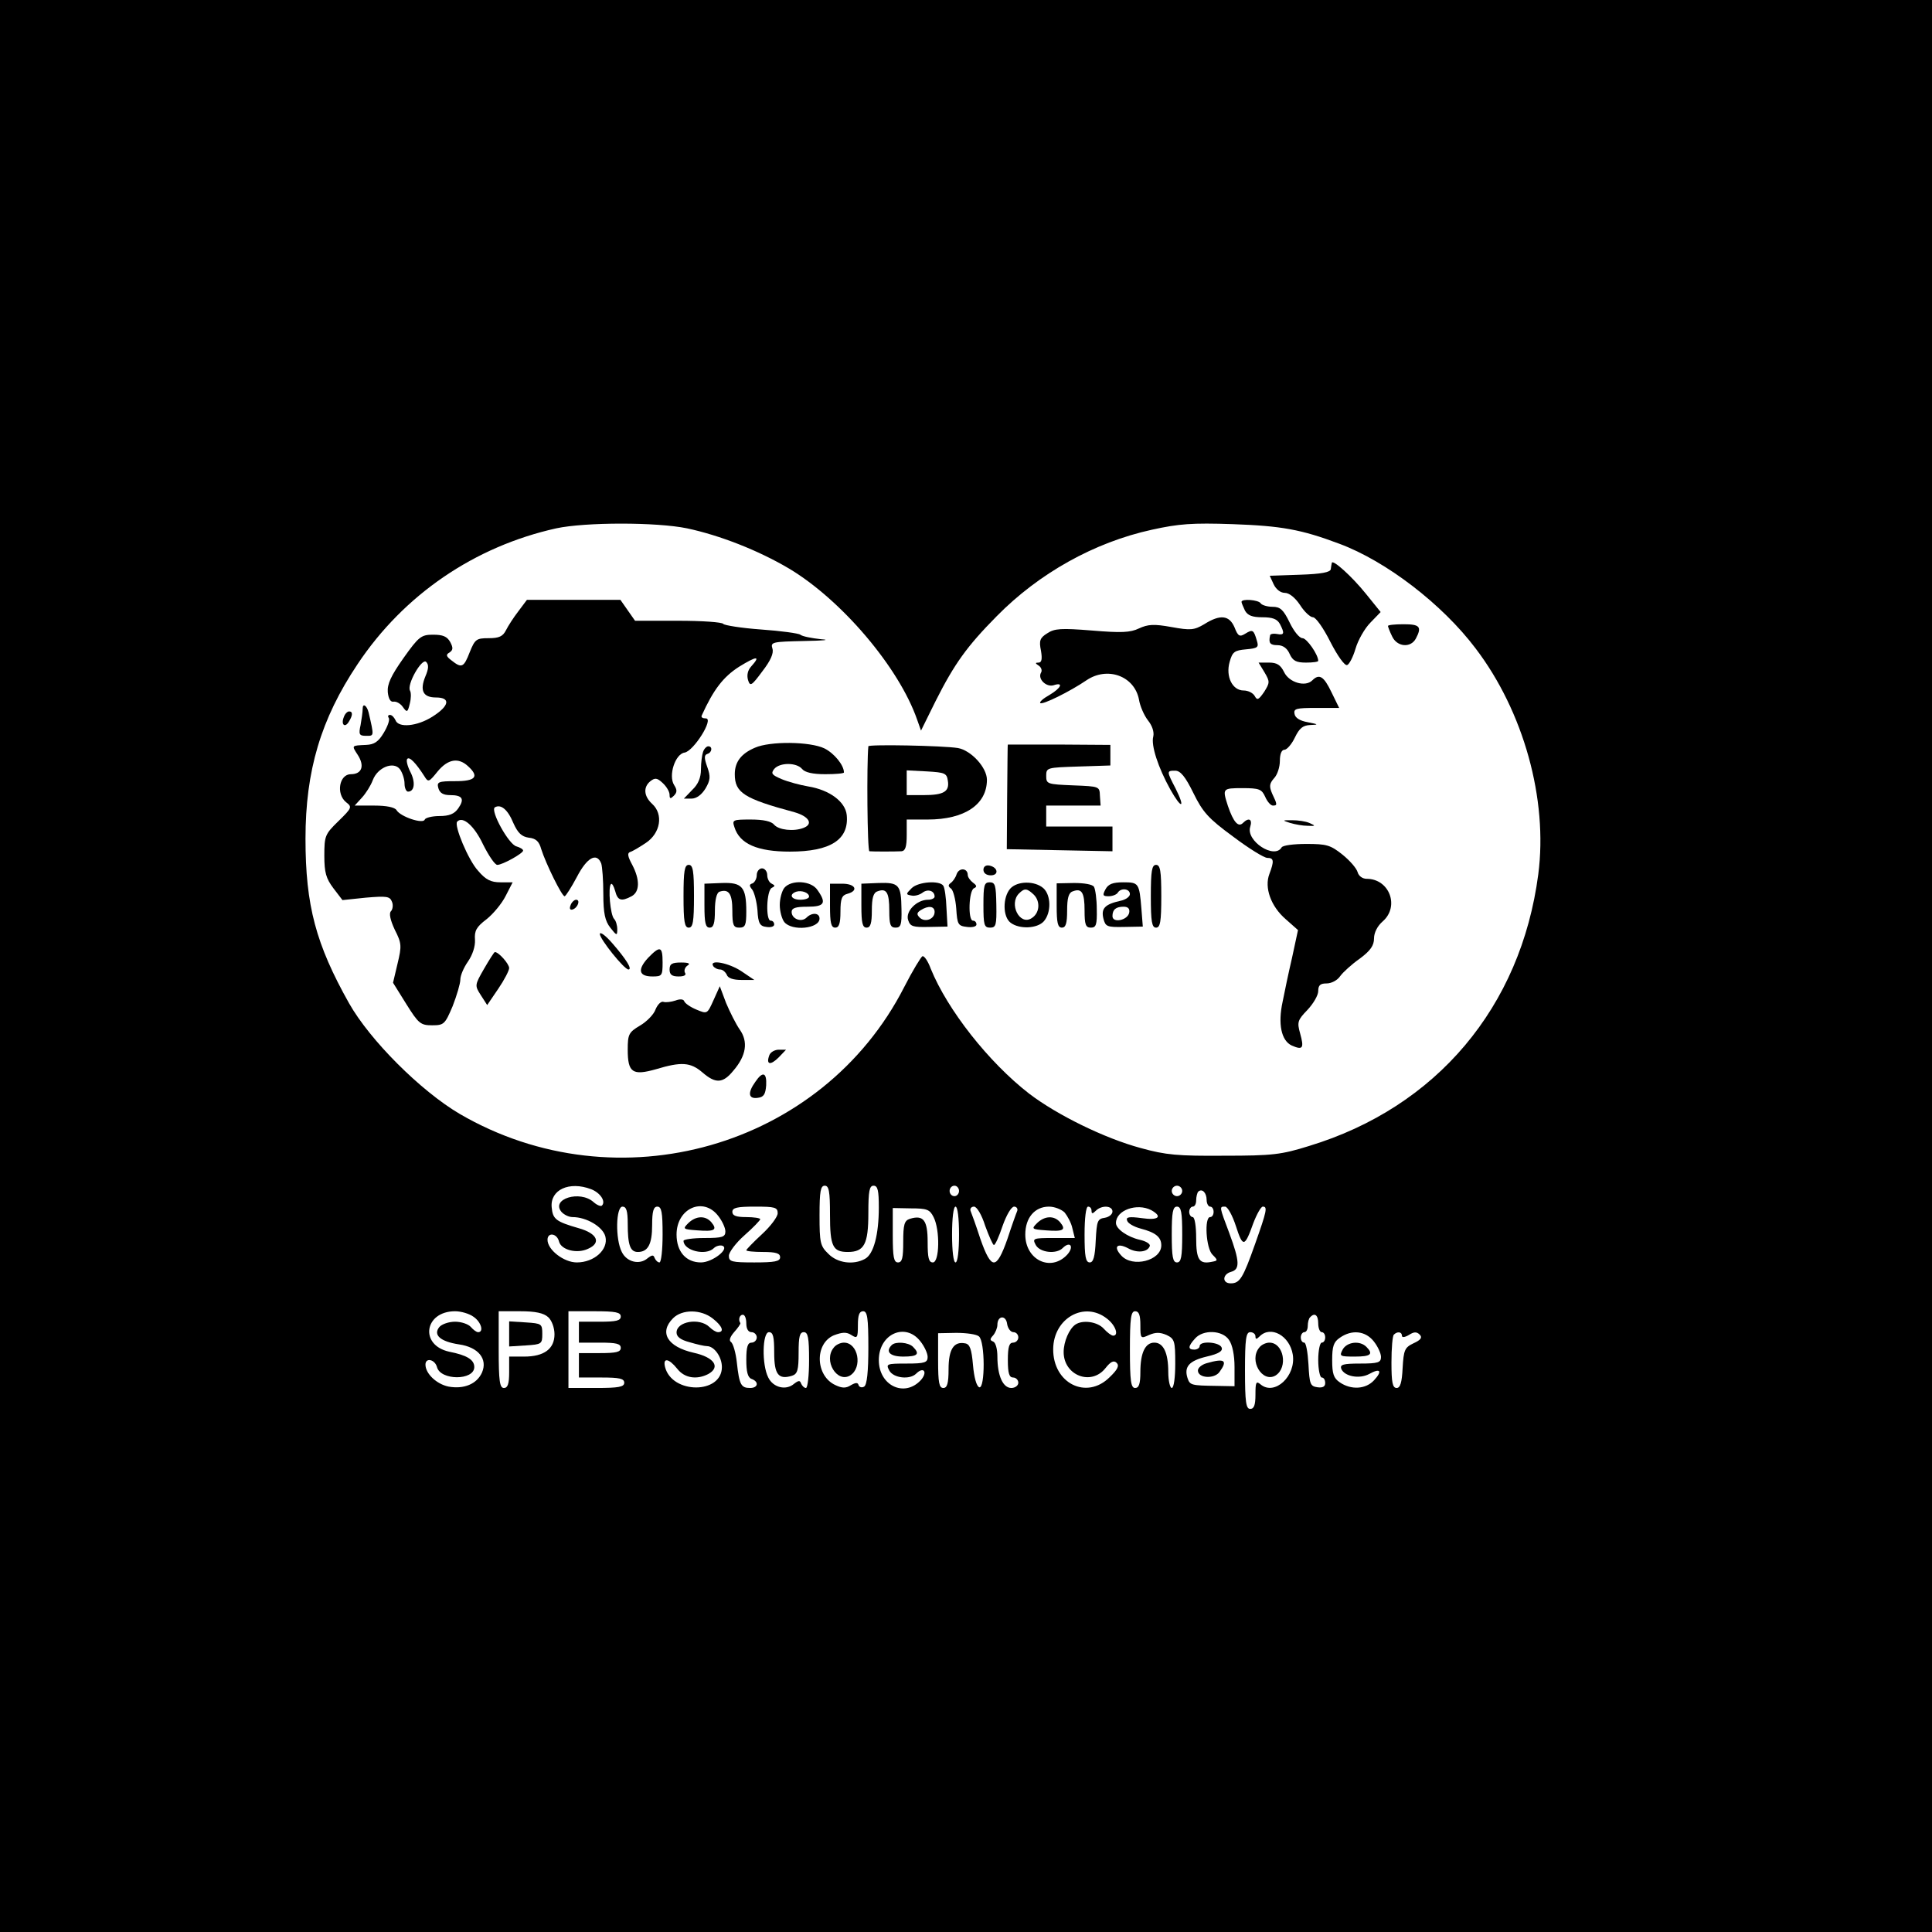 <?xml version="1.0" standalone="no"?>
<!DOCTYPE svg PUBLIC "-//W3C//DTD SVG 20010904//EN"
 "http://www.w3.org/TR/2001/REC-SVG-20010904/DTD/svg10.dtd">
<svg version="1.0" xmlns="http://www.w3.org/2000/svg"
 width="554pt" height="554pt" viewBox="0 0 554 554"
 preserveAspectRatio="xMidYMid meet">

<g transform="translate(0,554) scale(0.1,-0.1)"
fill="#000000" stroke="none">
<path d="M0 2770 l0 -2770 2770 0 2770 0 0 2770 0 2770 -2770 0 -2770 0 0
-2770z m1970 1255 c94 -20 204 -63 292 -115 151 -90 316 -284 368 -434 l11
-31 42 85 c54 107 90 157 175 243 121 123 280 212 445 248 77 17 115 20 232
16 139 -5 196 -15 305 -56 135 -50 296 -174 391 -300 138 -181 208 -433 180
-648 -50 -381 -292 -668 -657 -779 -80 -25 -105 -28 -244 -28 -132 -1 -167 2
-239 22 -104 28 -240 95 -320 156 -116 90 -234 240 -282 358 -8 22 -19 38 -24
36 -4 -2 -28 -41 -52 -88 -235 -461 -822 -628 -1275 -364 -112 66 -257 211
-317 317 -95 169 -125 280 -125 472 0 195 44 343 149 500 133 200 336 338 570
390 84 18 288 18 375 0z m-275 -1895 c26 -10 43 -35 31 -47 -3 -3 -14 1 -24
10 -39 35 -123 9 -92 -28 7 -8 21 -15 32 -15 40 0 87 -28 94 -56 9 -37 -32
-74 -82 -74 -37 0 -84 36 -84 65 0 22 27 19 33 -5 6 -24 51 -36 83 -21 39 17
27 44 -26 59 -66 19 -75 26 -78 60 -5 50 50 76 113 52z m685 -73 c0 -91 8
-107 51 -107 47 0 59 22 59 111 0 64 3 79 15 79 12 0 15 -14 15 -62 0 -79 -15
-135 -40 -148 -33 -18 -79 -12 -105 15 -23 22 -25 32 -25 110 0 69 3 85 15 85
12 0 15 -16 15 -83z m370 68 c0 -8 -6 -15 -13 -15 -8 0 -14 7 -14 15 0 8 6 15
14 15 7 0 13 -7 13 -15z m640 0 c0 -8 -7 -15 -15 -15 -8 0 -15 7 -15 15 0 8 7
15 15 15 8 0 15 -7 15 -15z m70 -26 c0 -10 5 -19 10 -19 6 0 10 -7 10 -15 0
-8 -4 -15 -10 -15 -17 0 -12 -90 7 -108 16 -16 15 -17 -1 -20 -37 -8 -46 5
-46 68 0 33 -4 60 -10 60 -5 0 -10 7 -10 15 0 8 5 15 10 15 6 0 10 8 10 18 0
10 3 22 6 25 11 10 24 -3 24 -24z m-1660 -68 c0 -61 7 -81 29 -81 29 0 41 22
41 77 0 40 4 53 15 53 12 0 15 -16 15 -80 0 -44 -4 -80 -9 -80 -5 0 -11 6 -14
13 -3 9 -7 9 -20 -1 -23 -20 -60 -11 -74 18 -19 37 -17 130 2 130 11 0 15 -12
15 -49z m259 23 c12 -15 21 -35 21 -45 0 -16 -8 -19 -60 -19 -33 0 -60 -4 -60
-8 0 -28 64 -44 87 -21 6 6 17 9 24 7 23 -8 -28 -48 -61 -48 -43 0 -70 31 -70
80 0 75 76 109 119 54z m171 7 c0 -10 -20 -37 -45 -60 -25 -23 -45 -44 -45
-46 0 -3 22 -5 48 -5 37 0 49 -4 49 -15 0 -12 -15 -15 -74 -15 -65 0 -73 2
-73 19 0 10 20 37 45 59 25 22 45 43 45 46 0 3 -18 6 -40 6 -29 0 -40 4 -40
15 0 12 14 15 65 15 57 0 65 -2 65 -19z m447 -11 c19 -37 17 -130 -2 -130 -12
0 -15 13 -15 59 0 62 -12 78 -51 66 -16 -5 -19 -17 -19 -66 0 -46 -3 -59 -15
-59 -12 0 -15 15 -15 78 l0 78 52 -1 c46 0 54 -3 65 -25z m73 -50 c0 -47 -4
-80 -10 -80 -6 0 -10 33 -10 80 0 47 4 80 10 80 6 0 10 -33 10 -80z m75 25
c11 -30 22 -55 25 -55 4 0 15 25 25 55 11 31 25 55 33 55 7 0 11 -6 9 -12 -3
-7 -16 -43 -28 -80 -16 -46 -28 -68 -39 -68 -11 0 -23 22 -39 68 -12 37 -25
73 -28 80 -2 6 2 12 10 12 8 0 22 -23 32 -55z m228 38 c8 -10 19 -30 22 -45
l7 -28 -61 0 c-59 0 -61 -1 -51 -20 12 -22 59 -27 77 -9 22 22 34 4 13 -19
-47 -50 -120 -15 -120 58 0 48 27 80 68 80 16 0 36 -8 45 -17z m77 5 c0 -9 3
-9 12 0 17 17 48 15 48 -2 0 -8 -10 -16 -22 -18 -21 -3 -23 -9 -26 -65 -2 -47
-7 -63 -17 -63 -12 0 -15 17 -15 80 0 47 4 80 10 80 6 0 10 -5 10 -12z m171 2
c34 -19 21 -30 -27 -23 -37 5 -46 3 -42 -7 2 -8 20 -18 39 -23 42 -11 59 -24
59 -48 0 -44 -83 -65 -115 -29 -23 25 -12 37 19 21 26 -15 57 -12 63 6 2 6
-11 14 -29 18 -35 8 -68 31 -68 48 0 37 60 58 101 37z m89 -70 c0 -64 -3 -80
-15 -80 -12 0 -15 16 -15 80 0 64 3 80 15 80 12 0 15 -16 15 -80z m154 24 c20
-62 25 -61 50 9 10 26 22 47 27 47 14 0 12 -11 -22 -107 -35 -99 -44 -113 -70
-113 -25 0 -24 26 1 33 26 7 25 30 -5 111 -29 77 -29 76 -12 76 7 0 21 -25 31
-56z m-2186 -260 c22 -15 30 -44 13 -44 -5 0 -14 7 -21 15 -7 8 -27 15 -45 15
-18 0 -38 -7 -45 -15 -19 -23 3 -42 56 -50 56 -8 83 -42 66 -81 -15 -33 -52
-48 -96 -40 -34 7 -66 37 -66 63 0 21 27 15 33 -7 10 -39 107 -39 107 0 0 21
-21 34 -72 44 -86 19 -71 116 17 116 17 0 41 -7 53 -16z m214 -1 c10 -9 18
-30 18 -49 0 -42 -30 -64 -87 -64 l-43 0 0 -45 c0 -33 -4 -45 -15 -45 -12 0
-15 19 -15 110 l0 110 62 0 c43 0 67 -5 80 -17z m208 2 c0 -12 -13 -15 -60
-15 l-60 0 0 -30 0 -30 60 0 c47 0 60 -3 60 -15 0 -12 -13 -15 -60 -15 l-60 0
0 -35 0 -35 65 0 c51 0 65 -3 65 -15 0 -12 -16 -15 -80 -15 l-80 0 0 110 0
110 75 0 c60 0 75 -3 75 -15z m264 -6 c27 -21 34 -39 15 -39 -6 0 -17 7 -25
15 -28 27 -94 16 -94 -16 0 -12 11 -21 38 -28 20 -6 42 -11 49 -11 21 0 43
-31 43 -60 0 -78 -143 -78 -163 0 -7 28 11 25 35 -5 21 -27 56 -32 89 -15 36
20 17 48 -42 61 -75 17 -100 58 -59 99 26 26 80 26 114 -1z m446 -83 c0 -70
-4 -107 -12 -112 -6 -4 -14 -2 -16 4 -2 8 -8 8 -22 0 -14 -9 -25 -9 -44 0 -58
26 -61 119 -5 143 24 9 36 10 50 1 17 -11 19 -9 19 28 0 29 4 40 15 40 12 0
15 -18 15 -104z m684 83 c25 -19 35 -49 18 -49 -5 0 -17 9 -27 20 -18 20 -60
26 -81 12 -18 -12 -34 -49 -34 -79 0 -67 79 -98 120 -46 15 19 24 23 32 15 8
-8 3 -19 -20 -41 -66 -66 -163 -18 -162 81 1 88 89 138 154 87z m96 -19 c0
-39 1 -39 25 -28 19 8 31 8 50 0 23 -11 25 -17 25 -82 0 -40 -4 -70 -10 -70
-5 0 -10 21 -10 46 0 55 -14 84 -40 84 -26 0 -40 -29 -40 -84 0 -34 -4 -46
-15 -46 -12 0 -15 19 -15 110 0 91 3 110 15 110 11 0 15 -11 15 -40z m-1130 5
c0 -16 6 -25 15 -25 8 0 15 -7 15 -15 0 -8 -7 -15 -15 -15 -11 0 -15 -12 -15
-49 0 -34 4 -51 15 -55 22 -8 19 -26 -4 -26 -26 0 -31 9 -38 72 -3 29 -11 56
-17 60 -6 4 -3 14 9 28 11 12 19 24 18 26 -7 10 -2 24 7 24 6 0 10 -11 10 -25z
m766 -25 c8 0 14 -7 14 -15 0 -8 -7 -15 -15 -15 -11 0 -15 -12 -15 -50 0 -38
4 -50 15 -50 8 0 15 -7 15 -15 0 -8 -9 -15 -20 -15 -24 0 -40 35 -40 90 0 22
-5 40 -12 43 -10 4 -10 7 0 18 6 7 12 21 12 30 0 27 25 29 28 2 2 -12 10 -23
18 -23z m874 25 c0 -14 5 -25 10 -25 6 0 10 -7 10 -15 0 -8 -4 -15 -10 -15 -5
0 -10 -22 -10 -50 0 -27 5 -50 10 -50 6 0 10 -7 10 -16 0 -10 -7 -14 -22 -12
-21 3 -23 9 -26 66 -2 34 -7 62 -12 62 -6 0 -10 7 -10 15 0 8 5 15 10 15 6 0
10 8 10 18 0 10 3 22 7 25 13 14 23 6 23 -18z m-1560 -84 c0 -62 12 -78 51
-66 16 5 19 17 19 66 0 46 3 59 15 59 12 0 15 -16 15 -80 0 -44 -4 -80 -9 -80
-5 0 -11 6 -14 13 -3 9 -7 9 -20 -1 -23 -20 -60 -11 -74 18 -19 37 -17 130 2
130 12 0 15 -13 15 -59z m419 33 c12 -15 21 -35 21 -45 0 -16 -8 -19 -60 -19
-58 0 -60 -1 -50 -20 12 -22 59 -27 77 -9 22 22 34 4 13 -19 -47 -50 -120 -15
-120 58 0 75 76 109 119 54z m168 14 c18 -14 18 -151 1 -146 -8 3 -15 29 -18
64 -4 46 -9 60 -23 62 -32 6 -47 -17 -47 -74 0 -41 -4 -54 -15 -54 -12 0 -15
15 -15 78 l0 79 52 1 c29 0 58 -4 65 -10z m717 -10 c10 -14 16 -44 16 -78 l0
-55 -52 1 c-73 1 -76 2 -83 23 -10 32 5 49 55 61 35 8 47 16 43 26 -6 16 -63
20 -63 4 0 -5 -7 -10 -15 -10 -19 0 -19 9 2 32 23 26 78 24 97 -4z m76 10 c0
-9 3 -9 12 0 32 32 86 2 95 -52 10 -62 -52 -119 -92 -86 -13 11 -15 7 -15 -29
0 -30 -4 -41 -15 -41 -12 0 -15 19 -15 110 0 91 3 110 15 110 8 0 15 -5 15
-12z m339 -14 c12 -15 21 -35 21 -45 0 -16 -8 -19 -60 -19 -49 0 -58 -3 -54
-15 9 -22 52 -30 80 -15 32 18 39 9 14 -18 -24 -26 -66 -28 -98 -6 -18 12 -22
25 -22 64 0 39 4 52 22 64 34 24 73 20 97 -10z m81 16 c0 -6 8 -5 20 2 14 9
22 10 31 1 8 -8 4 -15 -18 -25 -25 -12 -28 -19 -31 -71 -2 -42 -7 -57 -17 -57
-12 0 -15 16 -15 73 0 41 3 77 7 80 10 10 23 8 23 -3z"/>
<path d="M3819 3926 c-1 -3 -2 -12 -3 -18 -1 -9 -27 -14 -88 -16 l-87 -3 11
-24 c7 -15 20 -25 32 -25 13 0 30 -14 44 -35 12 -19 29 -35 37 -35 8 0 30 -31
50 -71 20 -39 41 -69 48 -66 6 2 17 23 24 47 7 24 26 58 43 75 l29 30 -42 52
c-41 51 -96 100 -98 89z"/>
<path d="M1487 3788 c-14 -18 -30 -43 -36 -55 -9 -18 -20 -23 -50 -23 -35 0
-39 -3 -54 -40 -17 -44 -23 -47 -52 -24 -16 12 -17 17 -6 23 10 7 11 13 2 30
-9 16 -21 21 -49 21 -34 0 -41 -5 -85 -67 -36 -51 -47 -75 -45 -98 2 -19 8
-29 17 -27 7 1 19 -5 26 -15 12 -17 14 -16 20 9 4 15 4 31 1 37 -11 17 34 95
46 83 8 -8 7 -20 -2 -41 -17 -41 -7 -61 30 -61 43 0 39 -24 -10 -55 -44 -28
-98 -33 -106 -10 -4 8 -10 15 -16 15 -5 0 -7 -4 -3 -9 3 -6 -4 -25 -15 -43
-15 -25 -27 -33 -50 -34 -43 -2 -42 -1 -24 -29 20 -31 12 -55 -20 -55 -33 0
-43 -56 -14 -80 18 -14 18 -16 -22 -55 -38 -37 -40 -42 -40 -99 0 -48 5 -65
26 -93 l26 -34 67 7 c60 5 69 4 75 -12 4 -9 2 -22 -3 -27 -6 -6 -2 -25 11 -53
20 -39 20 -47 8 -97 l-13 -55 38 -61 c35 -56 41 -61 74 -61 34 0 37 3 59 55
12 31 22 65 22 76 0 12 10 35 22 52 13 19 21 43 20 62 -2 26 4 37 33 59 19 15
44 45 55 67 l20 39 -35 0 c-27 0 -42 7 -64 33 -28 30 -70 131 -60 141 16 17
49 -12 74 -65 16 -32 34 -59 41 -59 15 0 74 33 74 41 0 4 -9 9 -19 12 -22 5
-76 103 -62 112 17 10 37 -6 53 -45 13 -29 24 -39 44 -42 21 -2 30 -11 36 -33
13 -41 59 -135 67 -135 3 0 19 25 35 55 29 56 57 72 70 39 3 -9 6 -48 6 -87 0
-56 5 -78 20 -97 18 -23 20 -24 20 -5 0 12 -4 25 -9 30 -11 11 -18 91 -9 100
3 3 8 -6 12 -20 7 -27 17 -31 47 -15 24 13 24 48 2 90 -13 24 -15 34 -6 37 7
2 27 14 45 26 42 28 51 82 18 112 -24 22 -26 48 -5 65 13 10 19 10 35 -5 11
-10 20 -25 20 -34 0 -12 3 -12 12 -3 10 10 10 17 1 31 -17 27 3 89 30 93 26 4
85 98 61 98 -9 0 -14 3 -12 8 34 75 62 111 107 140 52 32 63 32 35 1 -10 -11
-13 -25 -9 -39 6 -19 10 -17 41 25 24 31 33 52 29 65 -6 19 -1 20 92 22 55 1
76 3 48 5 -27 3 -54 8 -60 13 -5 4 -56 11 -113 15 -56 4 -105 12 -108 16 -3 5
-61 9 -129 9 l-124 0 -21 30 -21 30 -134 0 -134 0 -24 -32z m-270 -474 c11
-18 13 -17 38 14 29 35 59 41 87 15 33 -30 22 -43 -36 -43 -49 0 -54 -2 -49
-20 4 -14 14 -20 34 -20 35 0 42 -11 23 -38 -11 -16 -26 -22 -54 -22 -21 0
-40 -5 -42 -10 -4 -14 -70 8 -81 27 -5 8 -28 13 -64 13 l-56 0 21 23 c11 12
25 34 31 50 14 37 60 55 78 31 7 -10 13 -28 13 -41 0 -13 5 -23 10 -23 19 0
22 28 6 58 -8 16 -12 33 -8 36 6 7 24 -11 49 -50z"/>
<path d="M3560 3814 c0 -3 5 -14 10 -25 8 -14 21 -19 50 -19 29 0 42 -5 50
-19 14 -27 13 -33 -8 -29 -11 2 -20 0 -20 -4 -5 -22 0 -28 21 -28 16 0 28 -9
35 -25 9 -20 19 -25 47 -25 19 0 35 2 35 5 0 18 -33 65 -45 65 -9 0 -25 20
-37 45 -18 37 -27 45 -49 45 -15 0 -31 5 -34 10 -6 10 -55 14 -55 4z"/>
<path d="M3453 3750 c-29 -17 -39 -18 -94 -8 -50 9 -67 8 -93 -4 -25 -12 -51
-13 -135 -6 -88 7 -107 6 -128 -8 -21 -13 -24 -21 -18 -50 4 -24 2 -34 -7 -34
-10 0 -10 -2 1 -9 7 -5 10 -14 6 -20 -10 -18 15 -42 36 -36 30 10 22 -8 -12
-28 -18 -10 -29 -20 -26 -23 6 -6 85 33 132 65 60 41 138 13 151 -55 3 -19 15
-46 26 -60 12 -15 18 -33 15 -46 -7 -25 14 -89 49 -152 32 -57 44 -55 15 3
-26 50 -26 51 -1 51 15 0 29 -17 52 -64 27 -55 43 -73 114 -125 45 -34 89 -61
98 -61 19 0 20 -9 6 -46 -15 -39 4 -93 47 -130 l35 -31 -17 -79 c-10 -43 -22
-100 -27 -126 -14 -64 -4 -112 26 -126 32 -14 36 -8 24 35 -9 32 -7 38 21 67
17 18 31 42 31 54 0 17 6 22 24 22 14 0 31 9 39 21 8 11 33 34 56 50 31 23 41
38 41 58 0 17 10 36 25 49 49 43 19 122 -46 122 -12 0 -23 8 -26 19 -3 11 -22
33 -43 50 -35 28 -46 31 -104 31 -36 0 -68 -4 -71 -10 -21 -35 -103 19 -90 59
7 22 -4 28 -21 11 -13 -13 -27 2 -43 49 -16 50 -16 51 42 51 48 0 55 -3 65
-25 6 -14 16 -25 22 -25 13 0 13 3 -2 34 -9 21 -8 29 5 44 10 10 17 33 17 50
0 20 5 32 13 32 7 0 21 16 30 35 13 27 23 35 44 36 25 1 24 2 -7 8 -22 4 -36
12 -38 24 -3 15 5 17 62 17 l66 0 -22 45 c-22 46 -35 54 -55 34 -20 -20 -67
-6 -81 24 -10 20 -20 27 -43 27 l-30 0 17 -28 c16 -27 15 -30 -1 -56 -16 -23
-20 -25 -27 -12 -5 9 -19 16 -32 16 -32 0 -52 40 -40 82 8 29 14 33 47 36 34
3 37 6 31 25 -9 31 -12 33 -33 20 -16 -10 -21 -8 -31 18 -15 35 -41 38 -87 9z"/>
<path d="M3980 3745 c0 -2 5 -16 12 -30 14 -30 53 -34 68 -6 18 34 11 41 -35
41 -25 0 -45 -2 -45 -5z"/>
<path d="M1040 3508 c0 -9 -3 -30 -6 -47 -6 -27 -4 -31 16 -31 23 0 23 -2 7
67 -5 20 -17 28 -17 11z"/>
<path d="M986 3484 c-9 -22 3 -32 14 -14 12 19 12 30 1 30 -5 0 -12 -7 -15
-16z"/>
<path d="M2165 3396 c-40 -17 -58 -41 -58 -76 0 -53 26 -70 171 -109 42 -12
55 -34 26 -45 -28 -11 -71 -6 -84 9 -8 10 -31 15 -67 15 -52 0 -54 -1 -47 -22
15 -48 66 -70 159 -70 116 0 170 34 163 105 -4 38 -49 72 -111 82 -23 4 -57
13 -76 21 -28 12 -31 16 -21 29 16 19 64 19 80 0 8 -10 31 -15 66 -15 30 0 54
2 54 5 0 21 -28 55 -56 69 -42 20 -156 21 -199 2z"/>
<path d="M2490 3400 c-5 -51 -3 -300 3 -301 9 -1 73 -1 92 0 11 1 15 13 15 46
l0 45 60 0 c106 0 170 43 170 114 0 35 -45 84 -83 91 -44 7 -257 11 -257 5z
m228 -99 c5 -31 -12 -41 -70 -41 l-48 0 0 35 0 36 58 -3 c51 -3 57 -5 60 -27z"/>
<path d="M2890 3405 c-1 0 -1 -67 -2 -150 l-1 -150 152 -3 151 -3 0 36 0 35
-95 0 -95 0 0 30 0 30 78 0 78 0 -2 28 c-1 27 -1 27 -77 30 -74 3 -77 4 -77
27 0 24 2 24 92 27 l92 3 0 30 0 29 -147 1 c-81 0 -147 0 -147 0z"/>
<path d="M2016 3384 c-3 -9 -6 -31 -6 -50 0 -24 -8 -43 -25 -59 l-24 -25 22 0
c14 0 29 11 40 29 14 24 15 34 5 62 -9 25 -9 34 0 37 14 4 16 22 3 22 -5 0
-12 -7 -15 -16z"/>
<path d="M3700 3180 c14 -4 36 -8 50 -8 23 -1 23 0 5 8 -11 5 -33 8 -50 8 -29
0 -29 0 -5 -8z"/>
<path d="M1960 2970 c0 -73 3 -90 15 -90 12 0 15 17 15 90 0 73 -3 90 -15 90
-12 0 -15 -17 -15 -90z"/>
<path d="M2820 3046 c0 -10 9 -16 21 -16 24 0 21 23 -4 28 -10 2 -17 -3 -17
-12z"/>
<path d="M3300 2970 c0 -73 3 -90 15 -90 12 0 15 17 15 90 0 73 -3 90 -15 90
-12 0 -15 -17 -15 -90z"/>
<path d="M2170 3031 c0 -11 -6 -21 -12 -24 -10 -3 -10 -7 -1 -18 6 -8 13 -35
15 -59 2 -38 7 -46 26 -48 12 -2 22 1 22 7 0 6 -4 11 -10 11 -15 0 -12 87 3
94 10 5 10 7 0 12 -7 3 -13 14 -13 25 0 10 -7 19 -15 19 -8 0 -15 -9 -15 -19z"/>
<path d="M2743 3033 c-3 -10 -11 -21 -17 -25 -8 -6 -7 -10 1 -16 6 -4 13 -30
15 -57 3 -46 5 -50 31 -53 15 -2 27 1 27 7 0 6 -4 11 -10 11 -15 0 -12 87 3
93 9 4 8 8 -3 16 -8 6 -15 16 -15 22 0 20 -25 22 -32 2z"/>
<path d="M2020 2943 c0 -49 3 -63 15 -63 11 0 15 12 15 49 0 31 5 51 13 54 27
9 37 -6 37 -54 0 -42 3 -49 20 -49 17 0 20 7 20 46 0 71 -12 84 -70 82 l-50
-2 0 -63z"/>
<path d="M2249 2994 c-7 -9 -13 -31 -13 -49 0 -18 6 -40 13 -49 22 -27 101
-19 101 10 0 17 -22 18 -37 3 -15 -15 -43 -4 -43 16 0 11 11 15 45 15 49 0 56
10 29 48 -18 27 -75 30 -95 6z m71 -25 c0 -5 -11 -9 -25 -9 -26 0 -34 15 -12
23 16 5 37 -3 37 -14z"/>
<path d="M2380 2943 c0 -49 3 -63 15 -63 11 0 15 12 15 46 0 37 4 47 20 51 33
9 23 29 -15 29 l-35 0 0 -63z"/>
<path d="M2470 2943 c0 -49 3 -63 15 -63 11 0 15 12 15 49 0 35 4 51 16 55 26
10 34 -3 34 -55 0 -40 3 -49 18 -49 15 0 18 8 17 53 -1 70 -7 77 -66 75 l-49
-2 0 -63z"/>
<path d="M2614 2993 c-17 -17 -17 -18 0 -21 9 -2 23 2 31 8 15 12 35 6 35 -11
0 -5 -9 -9 -19 -9 -32 0 -65 -33 -57 -58 6 -19 14 -21 60 -20 l53 1 -3 53 c-1
29 -5 58 -9 64 -10 16 -72 12 -91 -7z m66 -68 c0 -21 -28 -31 -43 -16 -9 9 -8
14 3 21 22 14 40 12 40 -5z"/>
<path d="M2820 2945 c0 -57 2 -65 19 -65 17 0 19 7 18 65 -1 56 -3 65 -19 65
-16 0 -18 -9 -18 -65z"/>
<path d="M2897 2992 c-22 -25 -22 -81 1 -98 25 -19 76 -17 95 4 22 25 21 75
-1 95 -25 22 -75 21 -95 -1z m68 -18 c19 -20 16 -53 -7 -67 -34 -22 -66 41
-36 71 16 16 23 15 43 -4z"/>
<path d="M3030 2943 c0 -49 3 -63 15 -63 11 0 15 12 15 49 0 35 4 51 16 55 26
10 34 -3 34 -55 0 -40 3 -49 18 -49 15 0 18 8 17 53 0 28 -4 57 -8 64 -4 7
-28 11 -57 11 l-50 -1 0 -64z"/>
<path d="M3170 2990 c-9 -17 -8 -20 9 -20 11 0 23 5 26 10 9 15 35 12 35 -4 0
-7 -12 -16 -27 -19 -45 -10 -56 -22 -49 -51 6 -23 10 -25 59 -24 l54 1 -4 51
c-6 74 -8 76 -52 76 -30 0 -43 -5 -51 -20z m68 -67 c-4 -22 -48 -31 -48 -10 0
19 10 27 32 27 13 0 18 -6 16 -17z"/>
<path d="M1636 2944 c-4 -10 -1 -14 6 -12 15 5 23 28 10 28 -5 0 -13 -7 -16
-16z"/>
<path d="M1720 2862 c0 -15 70 -102 82 -102 12 0 -6 29 -46 75 -19 22 -35 34
-36 27z"/>
<path d="M1858 2793 c-31 -34 -26 -53 13 -53 27 0 29 2 29 40 0 47 -7 49 -42
13z"/>
<path d="M1388 2762 c-27 -47 -27 -48 -9 -76 l18 -28 32 47 c17 25 31 52 31
59 0 12 -30 46 -41 46 -2 0 -16 -22 -31 -48z"/>
<path d="M1920 2760 c0 -15 7 -20 26 -20 16 0 23 4 18 11 -3 6 0 15 7 20 10 6
4 9 -18 9 -26 0 -33 -4 -33 -20z"/>
<path d="M2045 2770 c3 -5 12 -10 20 -10 7 0 15 -7 19 -15 3 -10 19 -15 42
-15 l37 0 -37 25 c-36 24 -93 35 -81 15z"/>
<path d="M2046 2672 c-18 -40 -18 -40 -49 -27 -17 7 -33 18 -35 24 -2 6 -12 7
-25 2 -12 -4 -28 -6 -34 -4 -7 3 -17 -7 -23 -21 -5 -15 -26 -36 -45 -47 -32
-19 -35 -25 -35 -69 0 -66 14 -75 81 -56 73 22 99 20 133 -9 38 -33 59 -32 89
5 37 43 43 83 18 118 -11 16 -28 50 -39 76 l-18 48 -18 -40z"/>
<path d="M2206 2514 c-10 -27 3 -30 27 -6 l21 22 -21 0 c-11 0 -24 -7 -27 -16z"/>
<path d="M2166 2438 c-23 -32 -20 -50 7 -46 17 2 22 10 24 36 2 37 -10 41 -31
10z"/>
<path d="M1974 2033 c-17 -17 -16 -18 25 -21 50 -4 59 1 41 23 -17 20 -44 19
-66 -2z"/>
<path d="M2974 2033 c-17 -17 -16 -18 25 -21 50 -4 59 1 41 23 -17 20 -44 19
-66 -2z"/>
<path d="M1460 1715 l0 -36 48 3 c45 3 47 4 47 33 0 29 -2 30 -47 33 l-48 3 0
-36z"/>
<path d="M2391 1676 c-31 -37 9 -103 47 -80 36 23 23 94 -18 94 -10 0 -23 -6
-29 -14z"/>
<path d="M2557 1683 c-19 -19 -5 -33 33 -33 41 0 49 7 28 28 -13 13 -50 16
-61 5z"/>
<path d="M3460 1631 c-14 -4 -25 -13 -25 -21 0 -22 47 -25 62 -4 24 33 15 40
-37 25z"/>
<path d="M3611 1676 c-31 -37 9 -103 47 -80 36 23 23 94 -18 94 -10 0 -23 -6
-29 -14z"/>
<path d="M3850 1670 c-10 -19 -8 -20 35 -20 46 0 54 7 33 28 -19 19 -56 14
-68 -8z"/>
</g>
</svg>
